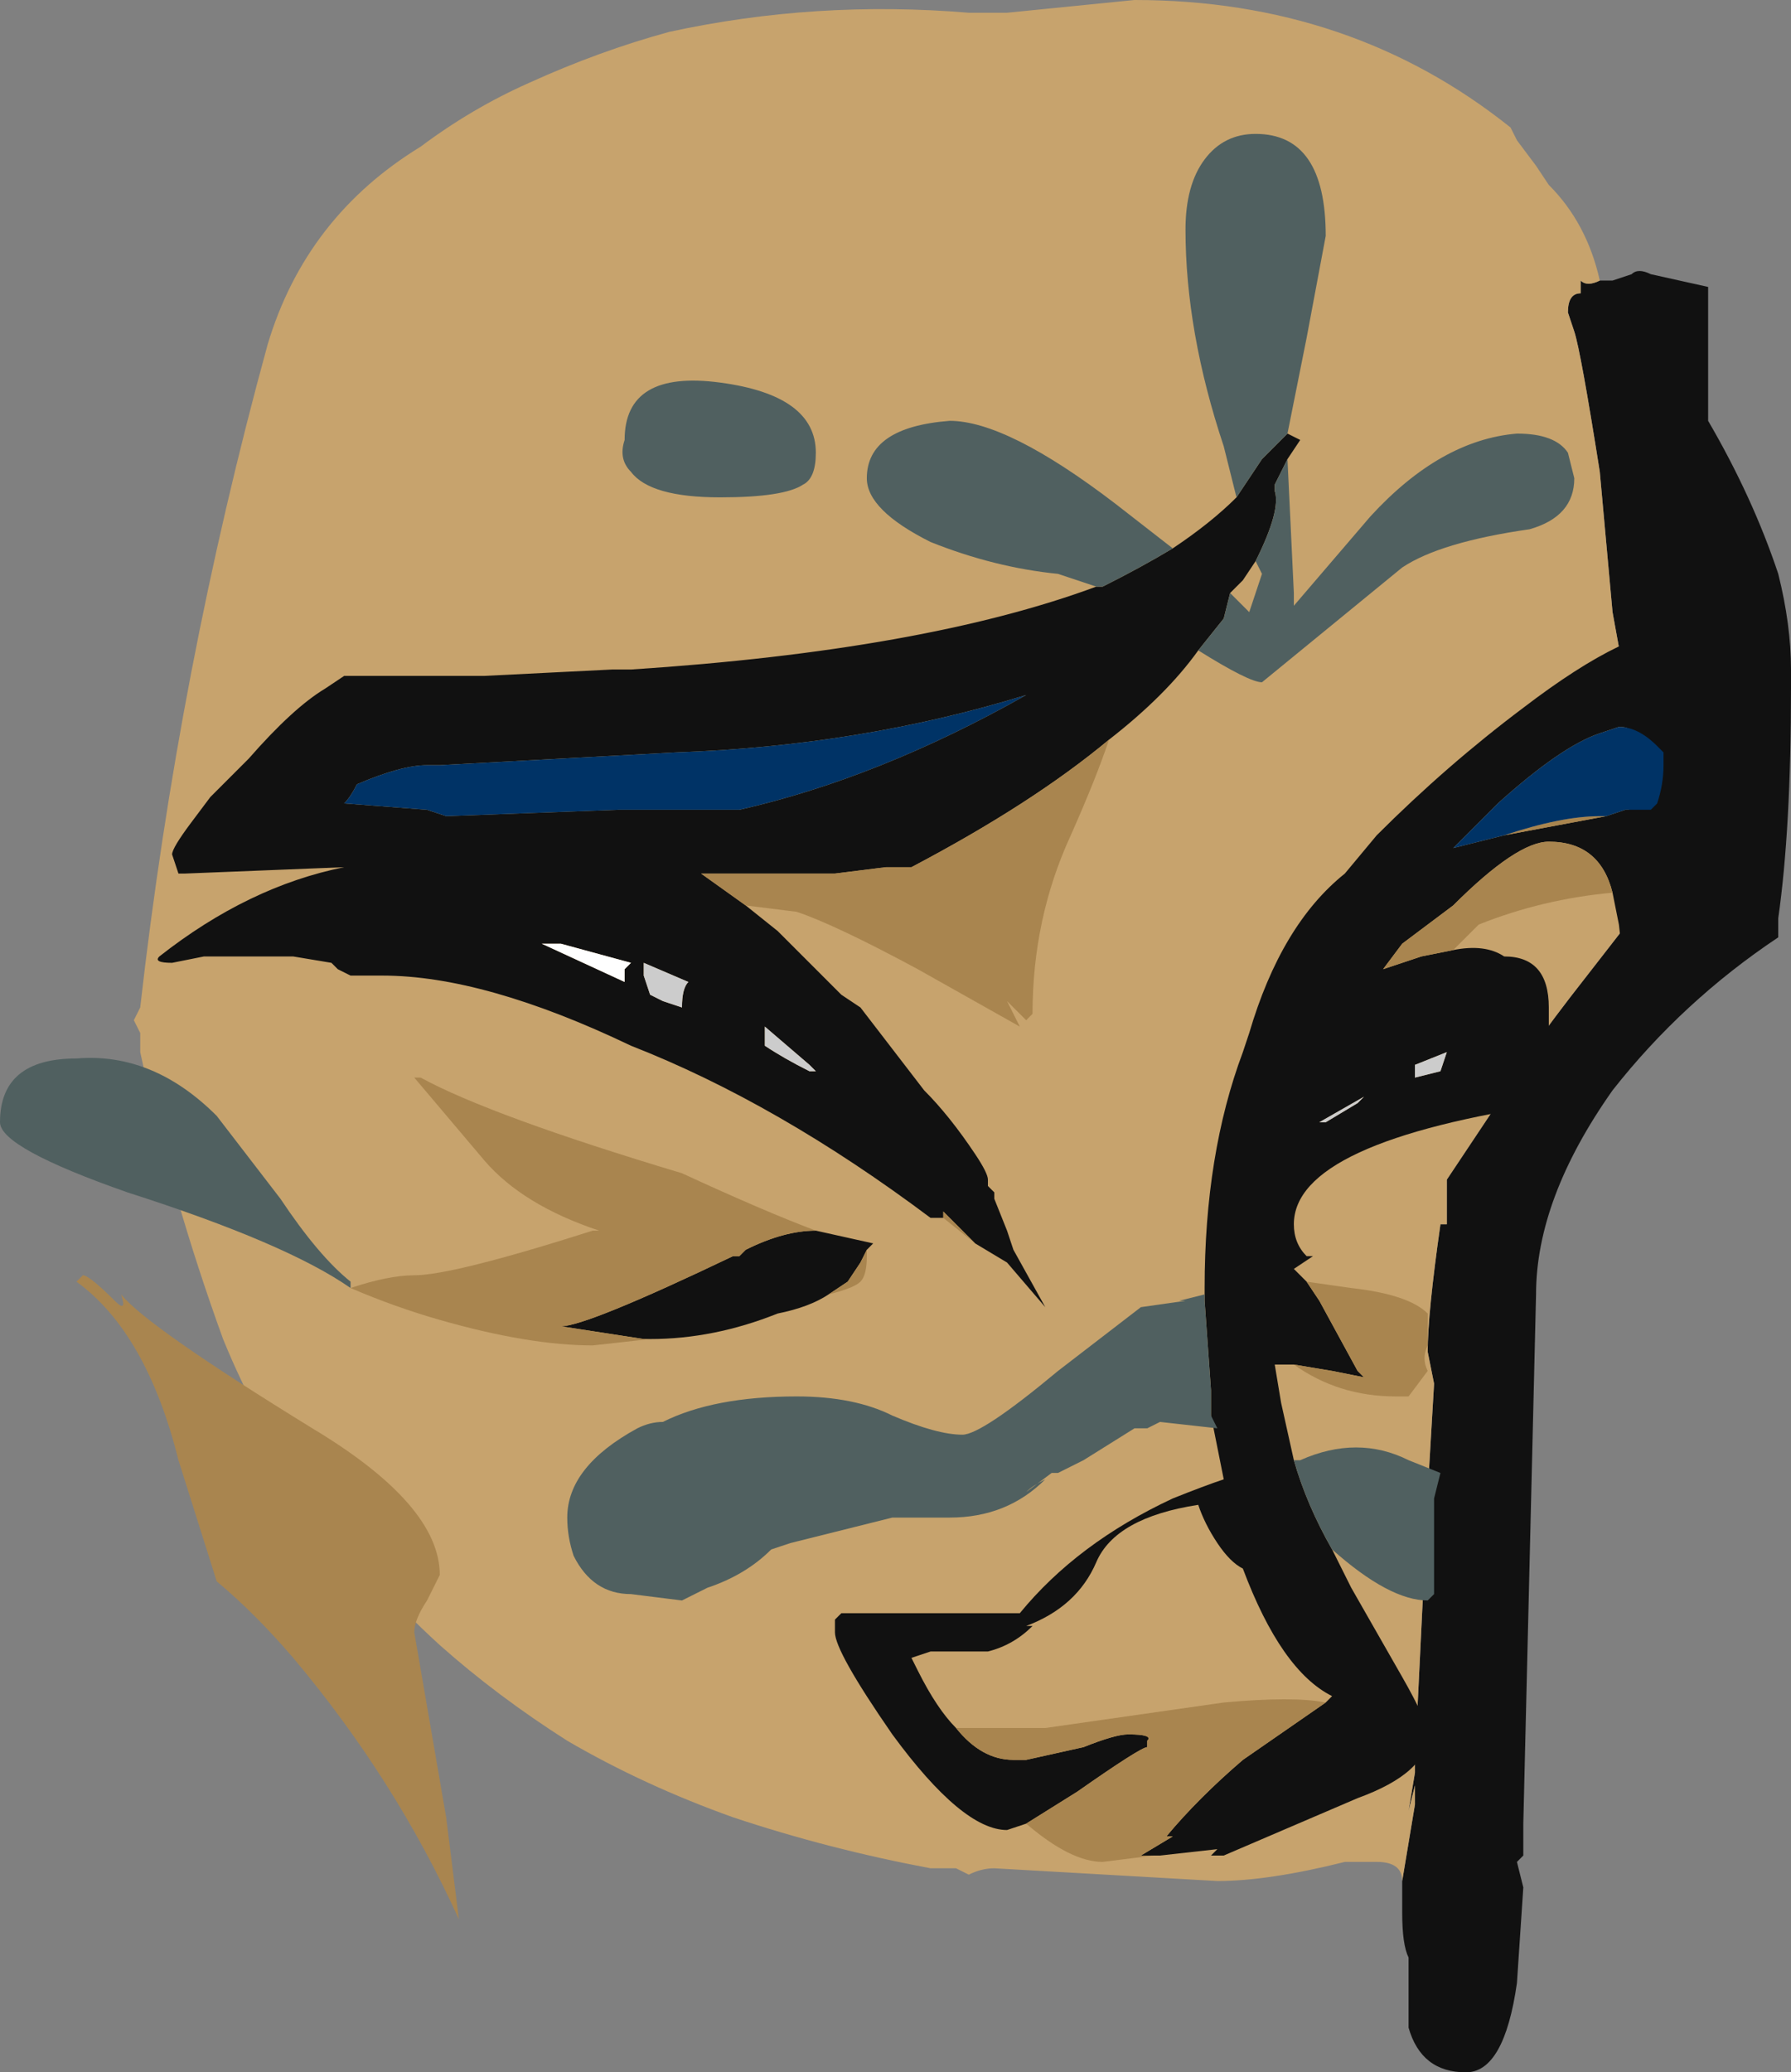 <?xml version="1.0" encoding="UTF-8" standalone="no"?>
<svg xmlns:ffdec="https://www.free-decompiler.com/flash" xmlns:xlink="http://www.w3.org/1999/xlink" ffdec:objectType="frame" height="113.75px" width="98.35px" xmlns="http://www.w3.org/2000/svg">
  <rect width="100%" height="100%" fill="#808080" stroke="none"/>
  <g transform="matrix(1.0, 0.0, 0.0, 1.0, 22.4, 74.2)">
    <use ffdec:characterId="230" height="16.25" transform="matrix(7.0, 0.0, 0.0, 7.0, -22.4, -74.2)" width="14.05" xlink:href="#shape0"/>
  </g>
  <defs>
    <g id="shape0" transform="matrix(1.0, 0.0, 0.0, 1.0, 3.2, 10.6)">
      <path d="M9.35 -8.4 L9.45 -8.4 9.6 -8.45 Q9.65 -8.5 9.75 -8.45 L10.2 -8.35 10.2 -7.3 Q10.55 -6.7 10.75 -6.1 10.85 -5.7 10.85 -5.35 L10.85 -5.2 Q10.85 -4.1 10.75 -3.4 L10.75 -3.25 Q10.0 -2.75 9.45 -2.05 8.85 -1.2 8.85 -0.45 L8.75 3.7 8.75 3.95 8.7 4.0 8.75 4.2 8.7 4.95 Q8.6 5.65 8.3 5.65 7.95 5.65 7.85 5.3 L7.85 4.75 Q7.8 4.65 7.8 4.4 L7.8 4.15 7.9 3.55 7.9 3.4 7.85 3.6 7.9 3.3 7.9 3.2 8.0 1.15 8.0 1.1 8.05 0.25 8.0 0.0 Q8.0 -0.3 8.1 -1.0 L8.15 -1.0 8.15 -1.35 8.55 -1.95 Q8.7 -2.25 9.25 -2.95 L9.6 -3.4 9.55 -5.25 9.45 -5.8 9.35 -6.9 Q9.2 -7.85 9.15 -8.0 L9.1 -8.15 Q9.1 -8.3 9.2 -8.3 L9.2 -8.4 Q9.25 -8.35 9.35 -8.4" fill="#111111" fill-rule="evenodd" stroke="none"/>
      <path d="M7.8 4.15 Q7.8 4.0 7.6 4.0 L7.35 4.0 Q6.75 4.15 6.35 4.15 L4.6 4.05 Q4.5 4.05 4.4 4.1 L4.3 4.05 4.1 4.05 Q3.3 3.9 2.55 3.65 1.85 3.4 1.25 3.05 0.7 2.7 0.25 2.3 -0.9 1.25 -1.45 -0.1 -1.85 -1.2 -2.1 -2.35 L-2.1 -2.5 -2.15 -2.6 -2.1 -2.7 Q-1.8 -5.35 -1.1 -7.9 -0.8 -8.9 0.1 -9.45 0.5 -9.75 0.95 -9.95 1.5 -10.2 2.05 -10.35 3.2 -10.6 4.4 -10.5 L4.7 -10.5 5.7 -10.6 Q7.4 -10.6 8.65 -9.6 L8.7 -9.5 8.85 -9.3 8.95 -9.15 Q9.25 -8.85 9.35 -8.4 9.25 -8.35 9.2 -8.4 L9.2 -8.3 Q9.1 -8.3 9.1 -8.15 L9.15 -8.0 Q9.2 -7.85 9.35 -6.9 L9.45 -5.8 9.55 -5.25 9.6 -3.4 9.25 -2.95 Q8.7 -2.25 8.55 -1.95 L8.15 -1.35 8.15 -1.0 8.1 -1.0 Q8.0 -0.3 8.0 0.0 L8.05 0.25 8.0 1.1 8.0 1.15 7.9 3.2 7.9 3.3 7.85 3.6 7.9 3.4 7.9 3.55 7.8 4.15" fill="#c7a36d" fill-rule="evenodd" stroke="none"/>
      <path d="M6.5 -6.7 L6.7 -7.0 6.9 -7.2 7.0 -7.15 6.9 -7.0 6.8 -6.8 6.8 -6.75 Q6.85 -6.6 6.65 -6.2 L6.55 -6.05 6.45 -5.95 6.4 -5.75 6.2 -5.5 Q5.95 -5.15 5.5 -4.8 4.9 -4.3 3.95 -3.8 L3.75 -3.8 3.35 -3.75 2.3 -3.75 2.65 -3.5 2.9 -3.3 3.4 -2.8 3.55 -2.7 4.05 -2.05 Q4.25 -1.85 4.45 -1.55 4.55 -1.4 4.55 -1.35 L4.55 -1.3 4.6 -1.25 4.6 -1.2 4.7 -0.95 4.75 -0.8 5.0 -0.35 4.7 -0.7 4.45 -0.85 4.2 -1.1 4.2 -1.05 4.1 -1.05 Q2.9 -1.95 1.75 -2.4 0.6 -2.95 -0.2 -2.95 L-0.45 -2.95 -0.55 -3.0 -0.6 -3.05 -0.9 -3.1 -1.6 -3.1 -1.85 -3.05 Q-2.0 -3.05 -1.95 -3.1 -1.25 -3.65 -0.5 -3.8 L-1.75 -3.75 -1.8 -3.75 -1.85 -3.9 Q-1.85 -3.95 -1.7 -4.15 L-1.55 -4.35 -1.25 -4.65 Q-0.9 -5.05 -0.65 -5.2 L-0.5 -5.3 0.6 -5.3 1.6 -5.35 1.75 -5.35 Q4.05 -5.5 5.4 -6.0 L5.45 -6.0 Q5.75 -6.15 6.0 -6.3 6.3 -6.5 6.5 -6.7 M0.3 -4.2 L1.65 -4.25 2.6 -4.25 Q3.7 -4.5 4.85 -5.15 3.55 -4.75 2.1 -4.7 L0.25 -4.6 0.15 -4.6 Q-0.05 -4.6 -0.4 -4.45 -0.45 -4.35 -0.5 -4.3 L0.15 -4.25 0.3 -4.2 M1.7 -3.0 L1.75 -3.05 1.2 -3.2 1.05 -3.2 1.7 -2.9 1.7 -3.0 M1.9 -2.8 L2.0 -2.75 2.15 -2.7 Q2.15 -2.85 2.2 -2.9 L1.85 -3.05 1.85 -2.95 1.9 -2.8 M2.8 -2.4 Q2.95 -2.3 3.15 -2.2 L3.2 -2.2 3.15 -2.25 2.8 -2.55 2.8 -2.4 M3.2 -0.95 L3.65 -0.85 3.6 -0.8 3.55 -0.7 3.45 -0.55 3.3 -0.45 Q3.15 -0.35 2.9 -0.3 2.4 -0.1 1.9 -0.1 L1.85 -0.1 1.2 -0.2 Q1.4 -0.2 2.55 -0.75 L2.6 -0.75 2.65 -0.8 Q2.95 -0.95 3.2 -0.95 M9.85 -4.7 L9.8 -4.75 Q9.65 -4.9 9.5 -4.9 L9.35 -4.85 Q9.05 -4.75 8.55 -4.3 L8.2 -3.95 8.6 -4.05 9.4 -4.2 9.55 -4.25 9.75 -4.25 Q10.3 -4.15 10.3 -3.2 10.3 -3.0 10.2 -2.85 10.1 -2.7 9.85 -2.7 9.65 -2.7 9.55 -2.9 L9.5 -3.35 9.45 -3.6 Q9.35 -4.0 8.95 -4.0 8.7 -4.0 8.2 -3.5 L7.8 -3.2 7.65 -3.0 7.95 -3.1 8.2 -3.15 Q8.45 -3.2 8.6 -3.1 8.95 -3.1 8.95 -2.7 L8.95 -2.45 9.0 -1.95 Q6.95 -1.65 6.95 -1.0 6.95 -0.85 7.05 -0.75 L7.1 -0.75 6.95 -0.65 7.05 -0.55 7.15 -0.4 7.45 0.15 7.5 0.2 7.25 0.15 6.95 0.1 6.8 0.1 6.85 0.4 6.95 0.85 Q7.05 1.2 7.25 1.55 L7.4 1.85 7.8 2.55 Q8.0 2.9 8.0 3.0 8.0 3.3 7.45 3.5 L6.4 3.95 6.3 3.95 6.35 3.9 5.9 3.95 5.85 3.95 5.75 3.95 6.0 3.8 5.95 3.8 Q6.2 3.5 6.55 3.2 L7.2 2.75 7.25 2.7 Q6.85 2.5 6.55 1.7 6.45 1.65 6.35 1.5 6.25 1.35 6.2 1.2 5.55 1.3 5.4 1.65 5.25 2.0 4.85 2.15 L4.9 2.15 Q4.75 2.3 4.55 2.35 L4.1 2.35 3.95 2.4 4.0 2.5 Q4.15 2.8 4.3 2.95 4.5 3.2 4.75 3.2 L4.85 3.2 5.3 3.1 Q5.55 3.0 5.65 3.0 5.85 3.0 5.8 3.05 L5.8 3.1 Q5.75 3.1 5.25 3.45 L4.85 3.7 4.7 3.75 Q4.35 3.75 3.8 3.0 3.35 2.35 3.35 2.2 L3.35 2.1 3.4 2.05 4.8 2.05 Q5.25 1.5 6.0 1.15 6.25 1.05 6.4 1.0 L6.3 0.5 6.3 0.3 6.25 -0.4 6.25 -0.45 6.25 -0.5 Q6.25 -1.55 6.55 -2.35 L6.6 -2.5 Q6.85 -3.35 7.35 -3.75 L7.6 -4.05 Q8.15 -4.6 8.75 -5.05 10.45 -6.35 10.45 -4.9 L10.4 -4.75 Q10.3 -4.6 10.15 -4.6 10.0 -4.6 9.85 -4.7 M7.5 -2.0 L7.15 -1.8 7.2 -1.8 7.45 -1.95 7.5 -2.0 M7.9 -2.15 L8.1 -2.2 8.15 -2.35 7.9 -2.25 7.9 -2.15" fill="#111111" fill-rule="evenodd" stroke="none"/>
      <path d="M1.7 -3.0 L1.7 -2.9 1.05 -3.2 1.2 -3.2 1.75 -3.05 1.7 -3.0" fill="#ffffff" fill-rule="evenodd" stroke="none"/>
      <path d="M4.2 -1.05 L4.2 -1.1 4.45 -0.85 4.2 -1.05 M2.65 -3.5 L2.3 -3.75 3.35 -3.75 3.75 -3.8 3.95 -3.8 Q4.9 -4.3 5.5 -4.8 5.4 -4.5 5.2 -4.05 4.9 -3.4 4.9 -2.65 L4.85 -2.6 4.7 -2.75 4.8 -2.55 4.0 -3.0 Q3.35 -3.35 3.05 -3.45 L2.65 -3.5 M1.9 -0.1 L1.45 -0.05 Q0.95 -0.05 0.25 -0.25 -0.1 -0.35 -0.45 -0.5 -0.15 -0.6 0.05 -0.6 0.35 -0.6 1.45 -0.95 L1.5 -0.95 Q0.9 -1.15 0.6 -1.5 L0.05 -2.15 0.1 -2.15 Q0.65 -1.85 2.15 -1.4 2.8 -1.1 3.2 -0.95 2.95 -0.95 2.65 -0.8 L2.6 -0.75 2.55 -0.75 Q1.4 -0.2 1.2 -0.2 L1.85 -0.1 1.9 -0.1 M3.6 -0.8 L3.6 -0.75 Q3.6 -0.6 3.55 -0.55 3.5 -0.5 3.3 -0.45 L3.45 -0.55 3.55 -0.7 3.6 -0.8 M8.6 -4.05 Q9.05 -4.2 9.35 -4.2 L9.4 -4.2 8.6 -4.05 M9.45 -3.6 Q8.9 -3.55 8.4 -3.35 L8.2 -3.15 7.95 -3.1 7.65 -3.0 7.8 -3.2 8.2 -3.5 Q8.7 -4.0 8.95 -4.0 9.35 -4.0 9.45 -3.6 M7.05 -0.55 L7.4 -0.5 Q7.85 -0.45 8.0 -0.3 L8.0 -0.05 Q7.95 0.05 8.0 0.15 L7.85 0.35 7.75 0.35 Q7.3 0.35 6.95 0.1 L7.25 0.15 7.5 0.2 7.45 0.15 7.15 -0.4 7.05 -0.55 M5.85 3.95 L5.45 4.0 Q5.2 4.0 4.85 3.7 L5.25 3.45 Q5.75 3.1 5.8 3.1 L5.8 3.05 Q5.85 3.0 5.65 3.0 5.55 3.0 5.3 3.1 L4.85 3.2 4.75 3.2 Q4.5 3.2 4.3 2.95 L5.0 2.95 6.4 2.75 Q6.95 2.7 7.2 2.75 L6.55 3.2 Q6.2 3.5 5.95 3.8 L6.0 3.8 5.75 3.95 5.85 3.95 M0.05 2.2 L0.3 3.65 0.4 4.45 Q-0.1 3.35 -0.9 2.4 -1.2 2.05 -1.5 1.8 L-1.8 0.85 Q-2.05 -0.15 -2.6 -0.55 L-2.55 -0.6 Q-2.5 -0.6 -2.3 -0.4 -2.2 -0.3 -2.25 -0.45 -2.05 -0.2 -0.75 0.6 0.25 1.2 0.25 1.75 L0.15 1.95 Q0.05 2.1 0.05 2.2" fill="#a9854f" fill-rule="evenodd" stroke="none"/>
      <path d="M0.3 -4.2 L0.15 -4.25 -0.5 -4.3 Q-0.45 -4.35 -0.4 -4.45 -0.05 -4.6 0.15 -4.6 L0.25 -4.6 2.1 -4.7 Q3.55 -4.75 4.85 -5.15 3.7 -4.5 2.6 -4.25 L1.65 -4.25 0.3 -4.2 M9.85 -4.7 L9.85 -4.6 Q9.85 -4.45 9.8 -4.3 L9.75 -4.25 9.55 -4.25 9.4 -4.2 9.35 -4.2 Q9.05 -4.2 8.6 -4.05 L8.2 -3.95 8.55 -4.3 Q9.05 -4.75 9.35 -4.85 L9.5 -4.9 Q9.65 -4.9 9.8 -4.75 L9.85 -4.7" fill="#003366" fill-rule="evenodd" stroke="none"/>
      <path d="M6.9 -7.2 L6.7 -7.0 6.5 -6.7 6.4 -7.1 Q6.1 -8.0 6.1 -8.8 6.1 -9.15 6.25 -9.35 6.4 -9.55 6.65 -9.55 7.2 -9.55 7.2 -8.75 L7.05 -7.95 6.9 -7.2 M6.0 -6.3 Q5.75 -6.15 5.45 -6.0 L5.4 -6.0 5.1 -6.1 Q4.6 -6.15 4.1 -6.35 3.6 -6.6 3.6 -6.85 3.6 -7.25 4.25 -7.3 4.7 -7.3 5.55 -6.65 L6.0 -6.3 M6.2 -5.5 L6.4 -5.75 6.45 -5.95 6.6 -5.8 6.7 -6.1 6.65 -6.2 Q6.85 -6.6 6.8 -6.75 L6.8 -6.8 6.9 -7.0 6.95 -5.95 6.95 -5.85 7.55 -6.55 Q8.1 -7.15 8.7 -7.2 9.0 -7.2 9.1 -7.05 L9.15 -6.85 Q9.15 -6.55 8.8 -6.45 8.1 -6.35 7.8 -6.15 L6.7 -5.25 Q6.6 -5.25 6.2 -5.5 M2.45 -7.6 Q3.2 -7.5 3.2 -7.05 3.2 -6.85 3.1 -6.8 2.95 -6.7 2.45 -6.7 1.9 -6.7 1.75 -6.9 1.65 -7.0 1.7 -7.15 1.7 -7.7 2.45 -7.6 M6.95 0.85 L7.0 0.85 Q7.45 0.65 7.85 0.85 L8.1 0.95 8.05 1.15 Q8.05 1.45 8.05 1.8 L8.05 1.9 8.0 1.95 Q7.7 1.95 7.25 1.55 7.05 1.2 6.95 0.85 M6.3 0.5 L6.35 0.6 5.9 0.55 5.8 0.6 5.7 0.6 5.3 0.85 Q5.2 0.9 5.1 0.95 L5.05 0.95 4.85 1.1 Q4.9 1.05 5.0 1.0 4.7 1.3 4.25 1.3 L3.8 1.3 3.0 1.5 2.85 1.55 Q2.65 1.75 2.35 1.85 L2.15 1.95 1.75 1.9 Q1.45 1.9 1.3 1.6 1.25 1.45 1.25 1.3 1.25 0.9 1.8 0.6 1.9 0.55 2.0 0.55 2.4 0.35 3.05 0.35 3.5 0.35 3.8 0.5 4.15 0.65 4.35 0.65 4.5 0.65 5.1 0.15 L5.75 -0.35 6.1 -0.4 6.05 -0.4 6.25 -0.45 6.25 -0.4 6.3 0.3 6.3 0.5 M-1.5 -1.85 L-1.0 -1.2 Q-0.7 -0.75 -0.45 -0.55 L-0.45 -0.5 Q-0.95 -0.85 -2.2 -1.25 -3.2 -1.6 -3.2 -1.8 -3.2 -2.3 -2.6 -2.3 -2.0 -2.35 -1.5 -1.85" fill="#506060" fill-rule="evenodd" stroke="none"/>
      <path d="M2.8 -2.4 L2.8 -2.55 3.15 -2.25 3.2 -2.2 3.15 -2.2 Q2.95 -2.3 2.8 -2.4 M1.9 -2.8 L1.85 -2.95 1.85 -3.05 2.2 -2.9 Q2.15 -2.85 2.15 -2.7 L2.0 -2.75 1.9 -2.8 M7.9 -2.15 L7.9 -2.25 8.15 -2.35 8.1 -2.2 7.9 -2.15 M7.5 -2.0 L7.45 -1.95 7.2 -1.8 7.15 -1.8 7.5 -2.0" fill="#cccccc" fill-rule="evenodd" stroke="none"/>
    </g>
  </defs>
</svg>
